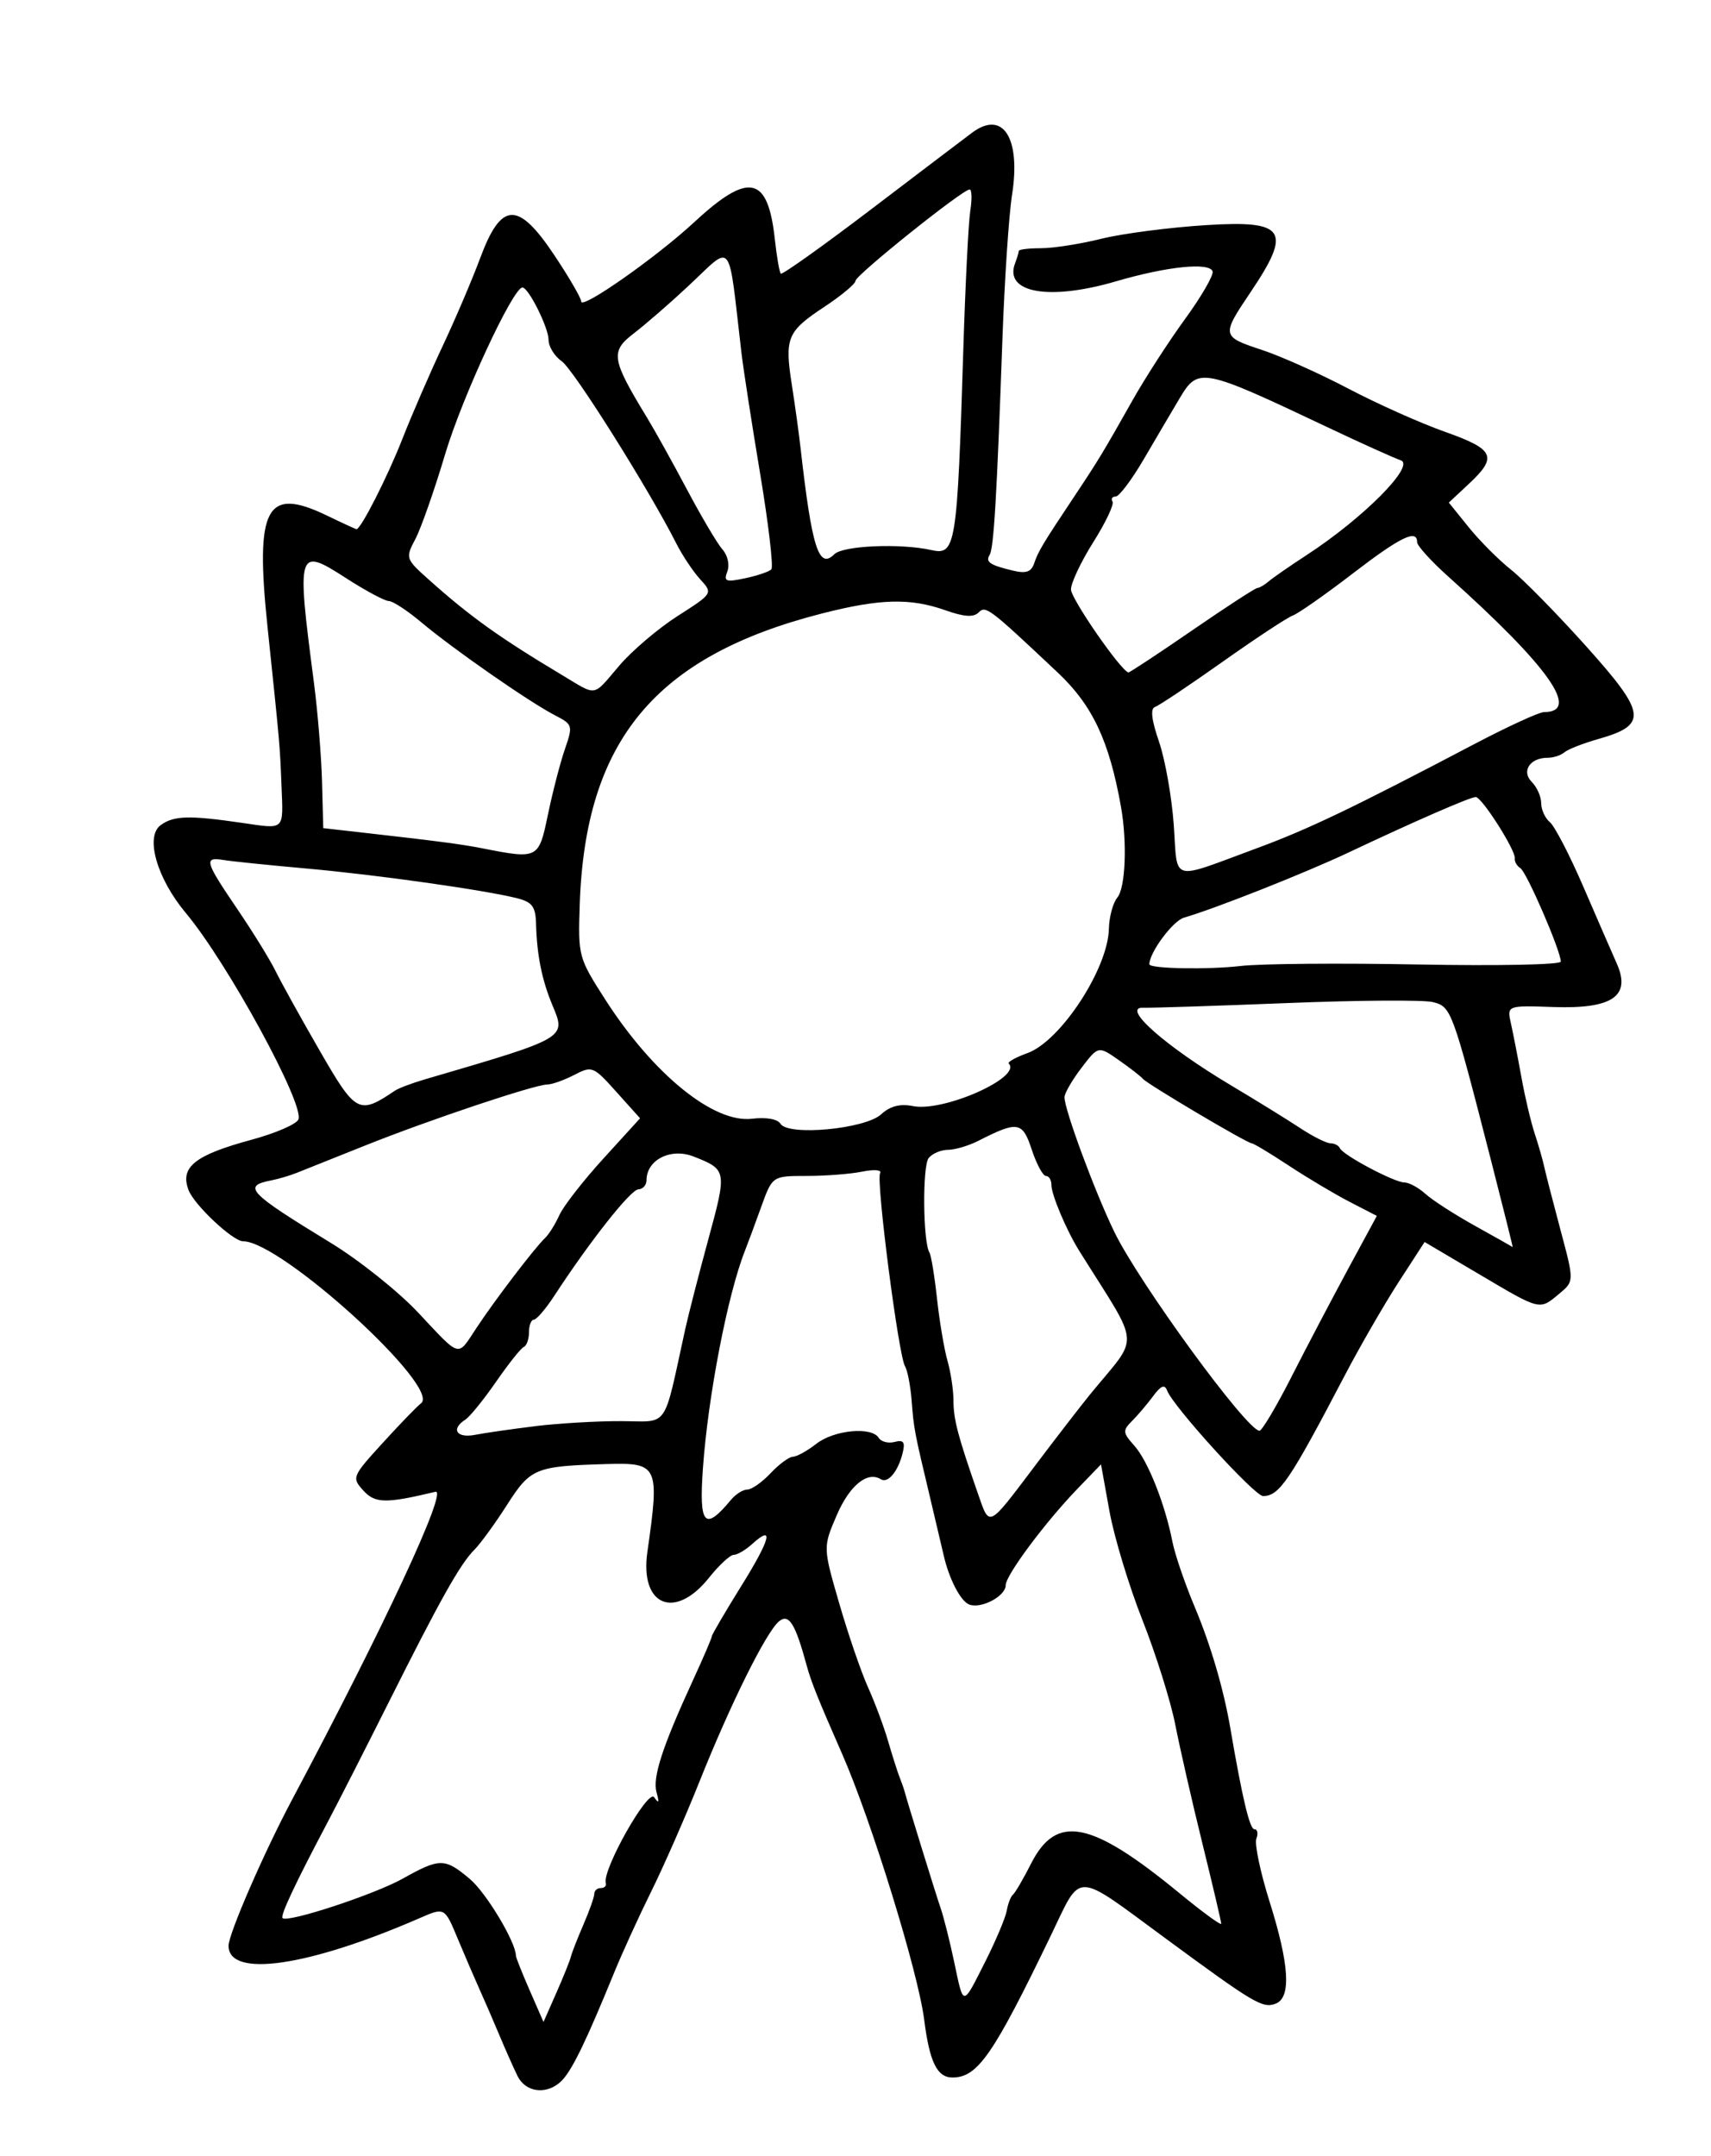 <?xml version="1.0" encoding="UTF-8" standalone="no"?>
<!-- Created with Inkscape (http://www.inkscape.org/) -->

<svg
   xmlns:dc="http://purl.org/dc/elements/1.1/"
   xmlns:cc="http://creativecommons.org/ns#"
   xmlns:rdf="http://www.w3.org/1999/02/22-rdf-syntax-ns#"
   xmlns:svg="http://www.w3.org/2000/svg"
   xmlns="http://www.w3.org/2000/svg"
   xmlns:sodipodi="http://sodipodi.sourceforge.net/DTD/sodipodi-0.dtd"
   xmlns:inkscape="http://www.inkscape.org/namespaces/inkscape"
   version="1.1"
   id="svg545"
   width="83.84"
   height="105.6"
   viewBox="0 0 83.84 105.6"
   sodipodi:docname="quality.svg"
   inkscape:version="0.92.4 5da689c313, 2019-01-14">
  <defs
     id="defs549" />
  <sodipodi:namedview
     pagecolor="#ffffff"
     bordercolor="#666666"
     borderopacity="1"
     objecttolerance="10"
     gridtolerance="10"
     guidetolerance="10"
     inkscape:pageopacity="0"
     inkscape:pageshadow="2"
     inkscape:window-width="3200"
     inkscape:window-height="1734"
     id="namedview547"
     showgrid="false"
     inkscape:zoom="11.988637"
     inkscape:cx="41.919998"
     inkscape:cy="52.799999"
     inkscape:window-x="0"
     inkscape:window-y="66"
     inkscape:window-maximized="1"
     inkscape:current-layer="svg545" />
  <path
     style="fill:#000000;stroke-width:0.32"
     d="m 25.356,101.68 c -0.194,-0.396 -0.594,-1.296 -0.889,-2 -0.295,-0.704 -0.731,-1.712 -0.97,-2.24 -0.238,-0.528 -0.721,-1.648 -1.072,-2.49 -0.638,-1.53 -0.638,-1.53 -1.852,-1.001 -5.469,2.382 -9.374,2.948 -9.374,1.359 0,-0.579 1.734,-4.567 3.108,-7.147 4.503,-8.458 7.663,-15.243 7.03,-15.091 -2.438,0.584 -2.959,0.575 -3.539,-0.067 -0.568,-0.628 -0.546,-0.681 0.97,-2.342 0.853,-0.935 1.689,-1.799 1.857,-1.919 C 21.668,67.992 13.776,60.8 11.911,60.8 11.412,60.8 9.516,59.021 9.239,58.293 8.81,57.164 9.545,56.579 12.339,55.823 c 1.168,-0.316 2.196,-0.763 2.285,-0.993 0.292,-0.761 -3.484,-7.678 -5.518,-10.108 -1.418,-1.694 -2.005,-3.741 -1.235,-4.304 0.64,-0.468 1.4,-0.49 3.97,-0.115 2.149,0.313 2.041,0.414 1.952,-1.822 -0.079,-2.008 -0.075,-1.956 -0.683,-7.761 -0.617,-5.883 -0.07,-6.907 2.914,-5.465 0.757,0.366 1.408,0.665 1.445,0.665 0.215,0 1.513,-2.551 2.24,-4.403 C 20.174,20.331 21.064,18.28 21.685,16.96 c 0.622,-1.32 1.452,-3.264 1.845,-4.32 1.033,-2.775 1.852,-2.807 3.632,-0.141 0.725,1.086 1.318,2.107 1.318,2.269 0,0.417 3.688,-2.171 5.54,-3.887 2.672,-2.477 3.606,-2.281 3.946,0.826 0.095,0.866 0.227,1.63 0.293,1.698 0.067,0.068 2.087,-1.372 4.49,-3.2 2.403,-1.828 4.606,-3.499 4.895,-3.713 1.506,-1.114 2.385,0.268 1.946,3.058 C 49.434,10.545 49.222,13.736 49.118,16.64 c -0.276,7.757 -0.422,10.21 -0.626,10.54 -0.215,0.348 0.011,0.5 1.151,0.772 0.633,0.151 0.89,0.062 1.031,-0.356 0.197,-0.587 0.419,-0.957 1.966,-3.277 1.166,-1.749 1.424,-2.174 2.852,-4.707 0.616,-1.093 1.776,-2.888 2.578,-3.989 0.801,-1.101 1.408,-2.15 1.348,-2.33 -0.153,-0.458 -2.234,-0.244 -4.733,0.487 -3.289,0.962 -5.502,0.565 -4.944,-0.889 0.098,-0.256 0.178,-0.525 0.178,-0.599 0,-0.074 0.492,-0.134 1.094,-0.134 0.602,0 1.934,-0.209 2.96,-0.464 1.026,-0.255 3.342,-0.556 5.146,-0.668 3.878,-0.242 4.202,0.251 2.16,3.284 -1.438,2.136 -1.431,2.174 0.56,2.831 0.924,0.305 2.832,1.159 4.24,1.899 1.408,0.74 3.532,1.689 4.72,2.109 2.432,0.86 2.599,1.223 1.177,2.551 l -0.983,0.918 0.977,1.21 c 0.537,0.666 1.472,1.603 2.077,2.082 0.605,0.48 2.268,2.175 3.694,3.766 2.942,3.282 3.012,3.831 0.573,4.524 -0.745,0.212 -1.492,0.505 -1.659,0.651 -0.167,0.146 -0.534,0.266 -0.816,0.266 -0.873,0 -1.306,0.66 -0.779,1.186 0.253,0.253 0.459,0.72 0.459,1.037 0,0.318 0.192,0.738 0.427,0.933 0.235,0.195 0.972,1.617 1.638,3.159 0.666,1.542 1.404,3.236 1.639,3.764 0.711,1.595 -0.211,2.229 -3.098,2.13 -2.287,-0.079 -2.287,-0.079 -2.086,0.816 0.11,0.492 0.34,1.672 0.511,2.622 0.171,0.95 0.463,2.189 0.649,2.753 0.186,0.564 0.397,1.298 0.469,1.632 0.072,0.334 0.432,1.732 0.8,3.108 0.67,2.501 0.67,2.501 -0.06,3.109 -0.983,0.82 -0.893,0.842 -3.926,-0.95 l -2.675,-1.58 -1.285,1.98 C 67.818,63.909 66.637,65.952 65.9,67.36 c -2.707,5.172 -3.213,5.92 -4.008,5.92 -0.417,0 -4.403,-4.381 -4.702,-5.167 -0.121,-0.318 -0.302,-0.247 -0.685,0.271 -0.286,0.387 -0.751,0.935 -1.033,1.217 -0.47,0.47 -0.461,0.571 0.114,1.216 0.666,0.748 1.502,2.856 1.864,4.703 0.121,0.616 0.613,2.056 1.095,3.2 0.777,1.848 1.412,4.008 1.74,5.92 0.59,3.446 0.951,4.96 1.181,4.96 0.151,0 0.194,0.208 0.096,0.462 -0.098,0.254 0.195,1.646 0.65,3.092 0.97,3.082 1.066,4.694 0.297,4.989 -0.638,0.245 -1.047,0.003 -5.409,-3.205 -4.508,-3.315 -4.079,-3.302 -5.589,-0.172 -2.846,5.899 -3.604,6.994 -4.842,6.994 -0.751,0 -1.121,-0.757 -1.384,-2.834 C 44.99,96.597 42.697,89.172 41.269,85.92 40.091,83.239 39.744,82.375 39.534,81.6 38.97,79.521 38.655,79.016 38.172,79.416 37.542,79.939 35.797,83.454 34.274,87.266 33.586,88.99 32.524,91.408 31.914,92.64 c -0.61,1.232 -1.432,3.032 -1.827,4 -1.312,3.212 -1.993,4.634 -2.492,5.2 -0.693,0.786 -1.815,0.706 -2.239,-0.16 z m 2.619,-5.84 c 0.04,-0.176 0.314,-0.878 0.609,-1.559 0.295,-0.681 0.537,-1.365 0.537,-1.52 0,-0.155 0.144,-0.281 0.32,-0.281 0.176,0 0.286,-0.108 0.244,-0.24 -0.196,-0.618 2.07,-4.641 2.369,-4.207 0.226,0.326 0.257,0.262 0.117,-0.24 -0.204,-0.73 0.281,-2.224 1.783,-5.488 0.51,-1.108 0.927,-2.079 0.927,-2.158 0,-0.079 0.645,-1.18 1.433,-2.446 1.439,-2.313 1.636,-3.061 0.544,-2.073 C 36.534,75.921 36.127,76.16 35.952,76.16 c -0.174,0 -0.719,0.504 -1.21,1.12 -1.671,2.096 -3.397,1.378 -3.021,-1.256 0.605,-4.232 0.534,-4.386 -1.987,-4.312 -3.513,0.103 -3.735,0.194 -4.899,2.014 -0.579,0.905 -1.292,1.885 -1.585,2.178 -0.7,0.7 -1.662,2.411 -4.192,7.456 -1.147,2.288 -2.505,4.952 -3.017,5.92 -1.586,2.998 -2.316,4.552 -2.196,4.673 0.243,0.243 4.494,-1.154 5.892,-1.935 1.82,-1.017 2.057,-1.016 3.286,0.018 0.802,0.675 2.257,3.099 2.257,3.761 0,0.083 0.304,0.847 0.676,1.698 L 26.632,99.04 27.267,97.6 c 0.349,-0.792 0.668,-1.584 0.707,-1.76 z m 20.311,0.228 c 0.514,-1.019 0.984,-2.135 1.045,-2.48 0.06,-0.345 0.198,-0.7 0.307,-0.788 0.108,-0.088 0.506,-0.77 0.884,-1.515 1.243,-2.451 2.937,-2.115 7.266,1.442 1.129,0.928 2.053,1.603 2.053,1.501 0,-0.102 -0.415,-1.869 -0.922,-3.927 C 58.411,88.244 57.814,85.624 57.59,84.48 57.366,83.336 56.642,81.032 55.982,79.36 55.321,77.688 54.593,75.287 54.365,74.024 l -0.415,-2.296 -1.135,1.176 c -1.597,1.654 -3.535,4.254 -3.535,4.742 0,0.537 -1.201,1.172 -1.79,0.946 -0.423,-0.162 -0.993,-1.268 -1.255,-2.433 -0.059,-0.264 -0.348,-1.488 -0.641,-2.72 -0.802,-3.365 -0.812,-3.42 -0.924,-4.84 -0.057,-0.726 -0.203,-1.48 -0.324,-1.677 -0.318,-0.514 -1.427,-9.108 -1.221,-9.453 0.099,-0.166 -0.276,-0.2 -0.876,-0.08 C 41.672,57.506 40.446,57.6 39.523,57.6 c -1.677,0 -1.677,0 -2.225,1.52 -0.302,0.836 -0.662,1.808 -0.801,2.16 -0.845,2.142 -1.805,7.116 -2.054,10.647 -0.197,2.788 0.082,3.097 1.381,1.531 C 36.053,73.184 36.412,72.96 36.623,72.96 c 0.212,0 0.723,-0.36 1.137,-0.8 0.413,-0.44 0.906,-0.803 1.096,-0.807 0.189,-0.004 0.704,-0.289 1.144,-0.633 0.867,-0.678 2.71,-0.854 3.057,-0.292 0.118,0.191 0.468,0.282 0.778,0.201 0.439,-0.115 0.527,0.002 0.398,0.532 -0.222,0.911 -0.721,1.513 -1.072,1.295 -0.661,-0.409 -1.534,0.305 -2.163,1.768 -0.672,1.563 -0.672,1.563 0.124,4.311 0.438,1.511 1.072,3.359 1.409,4.107 0.337,0.747 0.781,1.935 0.985,2.639 0.205,0.704 0.457,1.496 0.56,1.76 0.103,0.264 0.207,0.552 0.229,0.64 0.129,0.501 1.546,5.087 1.779,5.76 0.153,0.44 0.453,1.628 0.667,2.64 0.475,2.243 0.395,2.244 1.534,-0.012 z m 2.445,-24.292 c 1.036,-1.373 2.25,-2.944 2.697,-3.491 2.441,-2.989 2.508,-2.134 -0.543,-7.013 C 52.258,60.269 51.52,58.522 51.52,58.041 51.52,57.798 51.399,57.6 51.251,57.6 51.103,57.6 50.792,57.022 50.558,56.315 50.102,54.931 49.876,54.894 47.936,55.881 47.461,56.122 46.794,56.32 46.455,56.32 c -0.339,0 -0.766,0.18 -0.948,0.4 -0.314,0.379 -0.284,4.106 0.037,4.633 0.083,0.136 0.25,1.155 0.371,2.264 0.121,1.109 0.352,2.477 0.513,3.038 0.161,0.561 0.293,1.443 0.293,1.96 0,0.91 0.217,1.732 1.21,4.578 0.568,1.628 0.461,1.682 2.801,-1.417 z M 26.24,69.854 c 1.144,-0.139 3.037,-0.249 4.206,-0.244 2.363,0.01 2.037,0.479 3.127,-4.489 0.154,-0.704 0.668,-2.701 1.141,-4.437 0.912,-3.349 0.904,-3.392 -0.722,-4.034 -1.119,-0.441 -2.312,0.157 -2.312,1.161 0,0.237 -0.18,0.437 -0.4,0.445 -0.377,0.014 -2.357,2.518 -4.098,5.183 -0.43,0.659 -0.89,1.199 -1.022,1.2 -0.132,0.001 -0.24,0.278 -0.24,0.616 0,0.337 -0.114,0.661 -0.253,0.72 -0.139,0.059 -0.751,0.827 -1.36,1.707 -0.609,0.88 -1.287,1.715 -1.507,1.856 -0.723,0.462 -0.427,0.92 0.48,0.743 0.484,-0.095 1.816,-0.286 2.96,-0.425 z M 63.282,67.44 c 0.74,-1.452 1.984,-3.82 2.764,-5.262 L 67.466,59.557 66.133,58.869 C 65.4,58.49 64.056,57.69 63.146,57.09 62.236,56.491 61.42,56 61.332,56 c -0.221,0 -5.135,-2.911 -5.332,-3.159 -0.088,-0.111 -0.615,-0.52 -1.171,-0.909 -1.011,-0.708 -1.011,-0.708 -1.84,0.379 -0.456,0.598 -0.829,1.243 -0.829,1.434 0,0.61 1.481,4.612 2.437,6.585 1.212,2.502 6.503,9.751 7.118,9.751 0.123,0 0.828,-1.188 1.568,-2.64 z M 23.352,65.038 c 0.913,-1.381 2.857,-3.928 3.356,-4.398 0.187,-0.176 0.503,-0.68 0.701,-1.12 0.198,-0.44 1.169,-1.687 2.158,-2.772 l 1.797,-1.972 -1.163,-1.295 c -1.131,-1.26 -1.187,-1.282 -2.066,-0.828 -0.497,0.257 -1.09,0.468 -1.319,0.469 -0.615,0.003 -5.776,1.73 -8.896,2.977 -1.496,0.598 -3.008,1.202 -3.36,1.342 -0.352,0.14 -0.919,0.309 -1.261,0.375 -1.44,0.277 -1.14,0.592 2.921,3.07 1.375,0.839 3.292,2.368 4.26,3.397 2.133,2.269 1.91,2.21 2.872,0.755 z M 73.072,56.88 c -1.913,-7.451 -1.956,-7.569 -2.861,-7.796 -0.448,-0.112 -3.648,-0.091 -7.112,0.047 -3.464,0.138 -6.656,0.242 -7.094,0.229 -1.074,-0.03 1.106,1.891 4.316,3.804 1.232,0.734 2.752,1.672 3.377,2.085 C 64.323,55.662 64.995,56 65.191,56 c 0.196,0 0.404,0.108 0.463,0.24 0.152,0.342 2.673,1.68 3.165,1.68 0.226,0 0.69,0.252 1.03,0.56 0.34,0.308 1.431,1.011 2.425,1.563 0.994,0.552 1.825,1.02 1.847,1.04 C 74.142,61.103 73.67,59.212 73.072,56.88 Z M 43.173,54.584 c 0.45,-0.408 0.93,-0.532 1.564,-0.405 1.496,0.299 5.359,-1.417 4.692,-2.084 -0.073,-0.073 0.34,-0.304 0.918,-0.513 1.622,-0.586 3.946,-4.133 3.989,-6.085 0.013,-0.584 0.199,-1.275 0.415,-1.534 0.399,-0.48 0.487,-2.704 0.178,-4.443 -0.574,-3.224 -1.396,-4.972 -3.082,-6.56 -3.393,-3.195 -3.544,-3.31 -3.892,-2.962 -0.25,0.25 -0.708,0.22 -1.631,-0.106 -1.727,-0.609 -3.201,-0.57 -6.057,0.16 -8.156,2.086 -11.594,6.221 -11.86,14.267 -0.083,2.518 -0.063,2.594 1.25,4.64 2.346,3.656 5.31,6.064 7.187,5.839 0.701,-0.084 1.257,0.013 1.4,0.246 0.377,0.611 4.135,0.26 4.931,-0.46 z M 19.36,53.419 c 0.176,-0.119 0.824,-0.363 1.44,-0.544 7.024,-2.056 6.948,-2.012 6.267,-3.642 -0.516,-1.235 -0.76,-2.455 -0.801,-3.999 -0.021,-0.819 -0.19,-1.047 -0.906,-1.231 -1.565,-0.401 -6.872,-1.151 -10.32,-1.459 -1.848,-0.165 -3.684,-0.353 -4.08,-0.418 -0.986,-0.162 -0.925,0.057 0.665,2.396 0.762,1.12 1.609,2.493 1.882,3.05 0.273,0.557 1.247,2.312 2.163,3.9 1.771,3.068 1.914,3.144 3.69,1.946 z m 50.16,-6.177 c 3.828,0.073 6.96,0.011 6.96,-0.139 0,-0.524 -1.671,-4.385 -1.981,-4.579 -0.172,-0.108 -0.295,-0.324 -0.273,-0.48 C 74.28,41.663 72.61,39.04 72.312,39.04 c -0.271,0 -2.991,1.186 -6.232,2.717 -2.119,1.001 -6.528,2.746 -8.065,3.192 -0.545,0.158 -1.695,1.707 -1.695,2.282 0,0.219 2.865,0.272 4.48,0.084 0.968,-0.113 4.892,-0.146 8.72,-0.072 z m -7.92,-5.699 C 64.109,40.618 66.284,39.576 72.254,36.441 73.89,35.583 75.42,34.88 75.655,34.88 c 1.815,0 0.249,-2.217 -4.695,-6.645 -0.836,-0.749 -1.52,-1.504 -1.52,-1.678 0,-0.659 -0.818,-0.259 -3.172,1.548 -1.336,1.026 -2.649,1.945 -2.92,2.044 -0.27,0.098 -1.821,1.12 -3.447,2.271 -1.626,1.151 -3.113,2.144 -3.305,2.208 -0.236,0.079 -0.172,0.63 0.197,1.704 0.3,0.873 0.625,2.707 0.722,4.075 0.202,2.851 -0.236,2.73 4.084,1.136 z M 26.849,39.903 c 0.225,-1.09 0.597,-2.526 0.826,-3.192 0.407,-1.181 0.395,-1.221 -0.495,-1.682 C 25.935,34.386 22.198,31.787 20.662,30.496 19.971,29.915 19.246,29.44 19.052,29.44 c -0.194,0 -1.133,-0.502 -2.086,-1.116 -2.401,-1.547 -2.438,-1.427 -1.583,5.116 0.184,1.408 0.362,3.587 0.396,4.842 l 0.061,2.282 1.76,0.199 c 3.818,0.432 5.002,0.586 6.023,0.787 2.751,0.541 2.776,0.528 3.225,-1.648 z m 3.503,-7.307 c 0.623,-0.728 1.91,-1.821 2.86,-2.428 1.726,-1.104 1.726,-1.104 1.095,-1.796 -0.347,-0.38 -0.872,-1.168 -1.167,-1.75 -1.338,-2.647 -5.03,-8.517 -5.613,-8.925 -0.356,-0.249 -0.647,-0.721 -0.647,-1.049 0,-0.598 -0.98,-2.562 -1.28,-2.565 -0.459,-0.005 -2.956,5.374 -3.786,8.158 -0.525,1.76 -1.181,3.631 -1.458,4.157 -0.498,0.946 -0.491,0.969 0.69,2.024 1.997,1.783 3.433,2.811 6.474,4.631 1.778,1.064 1.491,1.11 2.832,-0.456 z M 58.412,30.88 c 1.664,-1.144 3.104,-2.08 3.2,-2.08 0.096,0 0.349,-0.148 0.561,-0.328 0.213,-0.181 1.034,-0.75 1.826,-1.265 2.791,-1.815 5.369,-4.404 4.64,-4.659 -0.352,-0.123 -1.936,-0.838 -3.52,-1.588 -6.26,-2.964 -6.399,-2.991 -7.328,-1.431 -0.37,0.621 -1.154,1.953 -1.743,2.96 -0.589,1.007 -1.209,1.832 -1.379,1.832 -0.17,0 -0.239,0.112 -0.155,0.249 0.085,0.137 -0.339,1.03 -0.941,1.985 -0.602,0.955 -1.095,1.997 -1.095,2.315 0,0.457 2.43,3.97 2.813,4.068 0.051,0.013 1.455,-0.912 3.119,-2.056 z M 37.797,27.886 C 37.905,27.773 37.658,25.664 37.247,23.2 c -0.411,-2.464 -0.823,-5.128 -0.916,-5.92 -0.668,-5.705 -0.382,-5.345 -2.595,-3.277 -0.893,0.835 -2.097,1.88 -2.675,2.324 -1.166,0.894 -1.109,1.252 0.658,4.154 0.375,0.616 1.255,2.2 1.956,3.52 0.7,1.32 1.478,2.631 1.727,2.914 0.257,0.291 0.36,0.757 0.238,1.076 -0.189,0.493 -0.081,0.534 0.872,0.333 0.598,-0.126 1.177,-0.323 1.285,-0.436 z m 3.089,-0.74 c 0.422,-0.422 3.24,-0.542 4.754,-0.202 1.194,0.267 1.263,-0.172 1.563,-9.824 0.098,-3.168 0.252,-6.228 0.342,-6.8 0.09,-0.572 0.075,-1.04 -0.033,-1.04 -0.343,0 -5.592,4.201 -5.592,4.476 0,0.145 -0.684,0.716 -1.52,1.269 -1.832,1.212 -1.96,1.518 -1.6,3.82 0.154,0.987 0.345,2.37 0.425,3.074 0.557,4.928 0.895,5.992 1.661,5.226 z"
     id="path555"
     inkscape:connector-curvature="0" />
</svg>
